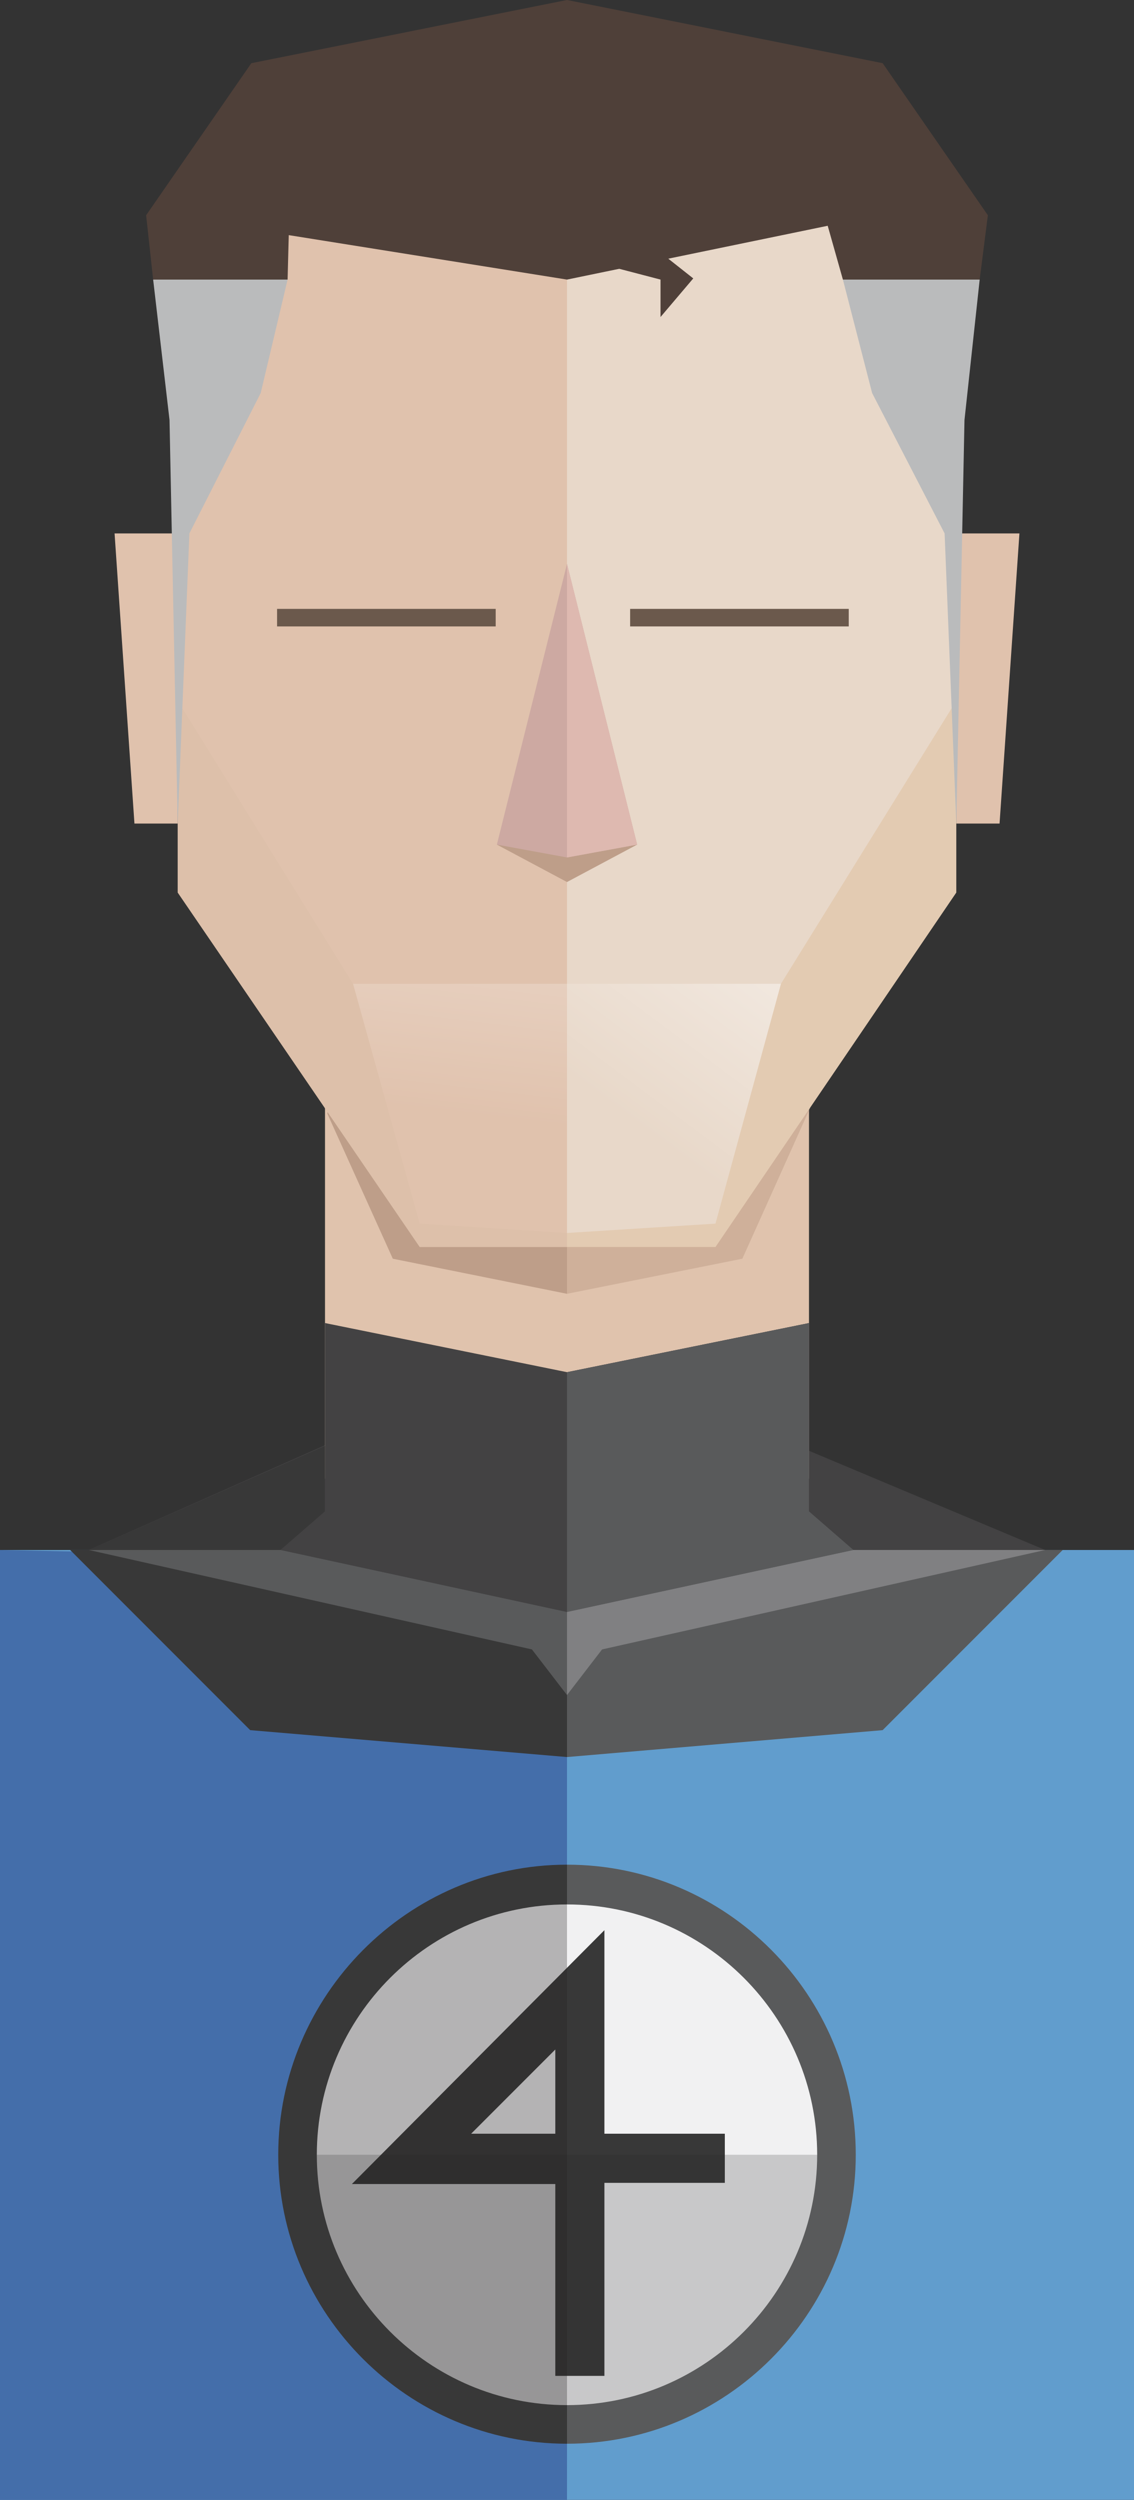 <?xml version="1.0" encoding="utf-8"?>
<!-- Generator: Adobe Illustrator 22.0.1, SVG Export Plug-In . SVG Version: 6.00 Build 0)  -->
<svg version="1.1" id="Capa_1" xmlns="http://www.w3.org/2000/svg" xmlns:xlink="http://www.w3.org/1999/xlink" x="0px" y="0px"
	 viewBox="0 0 97 213.7" style="enable-background:new 0 0 97 213.7;" xml:space="preserve">
<rect x="0" y="0" width="97" height="213.7" fill="#333333" stroke="none"/>
<style type="text/css">
	.st0{fill:#619DCD;}
	.st1{fill:#446EAA;}
	.st2{fill:#434243;}
	.st3{fill:#383838;}
	.st4{fill:#595A5B;}
	.st5{fill:#E0C3AD;}
	.st6{fill:#BE9E89;}
	.st7{opacity:0.5;fill:#BE9E89;}
	.st8{fill:#808082;}
	.st9{fill:#E0C2AD;}
	.st10{fill:#E3CBB2;}
	.st11{opacity:0.2;fill:#C49790;}
	.st12{fill:#E8D8C9;}
	.st13{fill:#CDA9A2;}
	.st14{fill:#DEB9B0;}
	.st15{fill:url(#SVGID_1_);}
	.st16{fill:url(#SVGID_2_);}
	.st17{fill:#BABBBC;stroke:#6B594C;stroke-width:1.5;stroke-miterlimit:10;}
	.st18{fill:#4F4039;}
	.st19{fill:#BABBBC;}
	.st20{fill:#F1F1F2;}
	.st21{opacity:0.3;fill:#272424;}
	.st22{opacity:0.2;fill:#272424;}
</style>
<g id="Mr.Fantastic">
	<g id="chest_14_">
		<rect y="132.5" class="st0" width="97" height="81.2"/>
		<polygon class="st1" points="48.5,133.5 0,132.5 0,213.7 48.5,213.7 		"/>
	</g>
	<g id="neck_14_">
		<polygon class="st2" points="48.5,141.6 48.5,141.6 89.4,132.5 68.2,123.6 68.2,85.8 48.5,85.8 48.5,85.8 28.7,85.8 28.8,123.1 
			7.6,132.5 48.5,141.6 48.5,141.6 48.5,141.6 48.5,141.6 48.5,141.6 48.5,141.6 48.5,141.6 48.5,141.6 48.5,141.6 		"/>
		<polygon class="st3" points="6,132.5 21.4,147.9 48.5,150.2 48.5,132.5 		"/>
		<polygon class="st4" points="90.9,132.5 75.5,147.9 48.5,150.2 48.5,132.5 		"/>
		<polygon class="st5" points="69.2,126.4 48.5,133.5 27.8,126.4 27.8,85.8 69.2,85.8 		"/>
		<polygon class="st6" points="48.5,89 28.7,89 28,95.2 33.6,107.6 48.5,110.6 		"/>
		<polygon class="st7" points="48.5,110.6 63.5,107.6 69.3,94.7 68.2,89 48.5,89 		"/>
		<polygon class="st3" points="27.8,123.6 7.6,132.5 24,132.5 27.8,129.2 		"/>
		<polygon class="st2" points="73,132.5 69.2,129.2 69.2,113.1 69.2,113.1 69.2,113.1 48.5,117.3 27.8,113.1 27.8,129.2 24,132.5 
			48.5,137.8 48.5,137.8 48.5,137.8 		"/>
		<polygon class="st4" points="48.5,137.8 73,132.5 69.2,129.2 69.2,113.1 69.2,113.1 69.2,113.1 48.5,117.3 		"/>
		<polygon class="st4" points="48.5,137.8 24,132.5 7.6,132.5 45.5,141 48.5,144.9 		"/>
		<polygon class="st8" points="48.5,137.8 73,132.5 89.4,132.5 51.5,141 48.5,144.9 		"/>
	</g>
	<g id="ears_5_">
		<polygon class="st9" points="15.2,45.6 9.8,45.6 11.5,70.4 15.2,70.4 		"/>
		<polygon class="st9" points="81.8,45.6 87.2,45.6 85.5,70.4 81.8,70.4 		"/>
	</g>
	<g id="face_13_">
		<polygon class="st10" points="60.9,4.9 48.5,4.9 36.1,4.9 15.2,20.2 15.2,76.3 35.9,106.6 48.5,106.6 61.2,106.6 81.8,76.3 
			81.8,20.2 		"/>
		<polygon class="st11" points="48.5,4.9 36.1,4.9 15.2,20.2 15.2,76.3 35.9,106.6 48.5,106.6 		"/>
		<polygon class="st12" points="48.5,105.4 61.2,104.6 66.8,84.1 81.8,59.9 81.8,20.2 60.9,4.9 48.5,4.9 		"/>
		<polygon class="st9" points="48.5,105.4 35.9,104.6 30.2,84.1 15.2,59.9 15.2,20.2 36.1,4.9 48.5,4.9 		"/>
		<g id="nose_5_">
			<polygon class="st6" points="42.5,72.2 48.5,75.4 54.5,72.2 			"/>
			<polygon class="st13" points="54.5,72.2 48.5,73.3 42.5,72.2 48.5,48.2 48.5,48.2 			"/>
			<polygon class="st14" points="48.5,48.2 48.5,48.2 54.5,72.2 48.5,73.3 			"/>
		</g>
		<linearGradient id="SVGID_1_" gradientUnits="userSpaceOnUse" x1="46.211" y1="37.716" x2="39.268" y2="95.291">
			<stop  offset="0" style="stop-color:#FFFFFF"/>
			<stop  offset="1" style="stop-color:#FFFFFF;stop-opacity:0"/>
		</linearGradient>
		<polygon class="st15" points="30.2,84.1 35.9,104.6 48.5,105.4 48.5,84.1 		"/>
		
			<linearGradient id="SVGID_2_" gradientUnits="userSpaceOnUse" x1="3587.488" y1="61.829" x2="3612.823" y2="95.753" gradientTransform="matrix(-1 0 0 1 3666.611 0)">
			<stop  offset="0" style="stop-color:#FFFFFF"/>
			<stop  offset="1" style="stop-color:#FFFFFF;stop-opacity:0"/>
		</linearGradient>
		<polygon class="st16" points="66.8,84.1 61.2,104.6 48.5,105.4 48.5,84.1 		"/>
		<g id="eyes_9_">
			<line class="st17" x1="23.7" y1="52.8" x2="42.4" y2="52.8"/>
			<line class="st17" x1="53.9" y1="52.8" x2="72.6" y2="52.8"/>
		</g>
	</g>
	<g id="hair_7_">
		<polygon class="st18" points="75.5,5.4 48.5,0 21.5,5.4 12.5,18.4 13.1,23.9 24.6,23.9 24.7,20.1 48.5,23.9 70.8,19.3 72.1,23.9 
			83.8,23.9 84.5,18.4 		"/>
		<polygon class="st19" points="13.1,23.9 14.5,35.9 15.2,70.4 16.2,45.6 22.3,33.6 24.6,23.9 		"/>
		<polygon class="st19" points="72.1,23.9 74.6,33.6 80.8,45.6 81.8,70.4 82.5,35.9 83.8,23.9 		"/>
		<polygon class="st18" points="55.5,20.8 59.3,23.8 56.5,27.1 56.5,23.9 49.6,22.1 		"/>
	</g>
	<g id="symbol_5_">
		<path class="st20" d="M25.5,184.2c0-12.7,10.3-23.1,23.1-23.1s23.1,10.3,23.1,23.1c0,12.7-10.3,23.1-23.1,23.1
			S25.5,196.9,25.5,184.2z"/>
		<path class="st3" d="M51.7,203.1h-4.2v-16.4H30.1L51.7,165v17.4H62v4.2H51.7V203.1z M40.3,182.4h7.2v-7.2L40.3,182.4z"/>
		<path class="st21" d="M48.5,207.2c-12.7,0-23.1-10.3-23.1-23.1c0-12.7,10.3-23.1,23.1-23.1"/>
		<path class="st22" d="M71.6,184.2c0,12.7-10.3,23.1-23.1,23.1c-12.7,0-23.1-10.3-23.1-23.1"/>
		<path class="st3" d="M48.5,208.9c-13.6,0-24.7-11.1-24.7-24.7c0-13.6,11.1-24.8,24.7-24.8v3.4c-11.8,0-21.4,9.6-21.4,21.4
			c0,11.8,9.6,21.4,21.4,21.4V208.9z"/>
		<path class="st4" d="M48.5,205.6c11.8,0,21.4-9.6,21.4-21.4c0-11.8-9.6-21.4-21.4-21.4v-3.4c13.6,0,24.7,11.1,24.7,24.8
			c0,13.6-11.1,24.7-24.7,24.7V205.6z"/>
	</g>
</g>
</svg>
